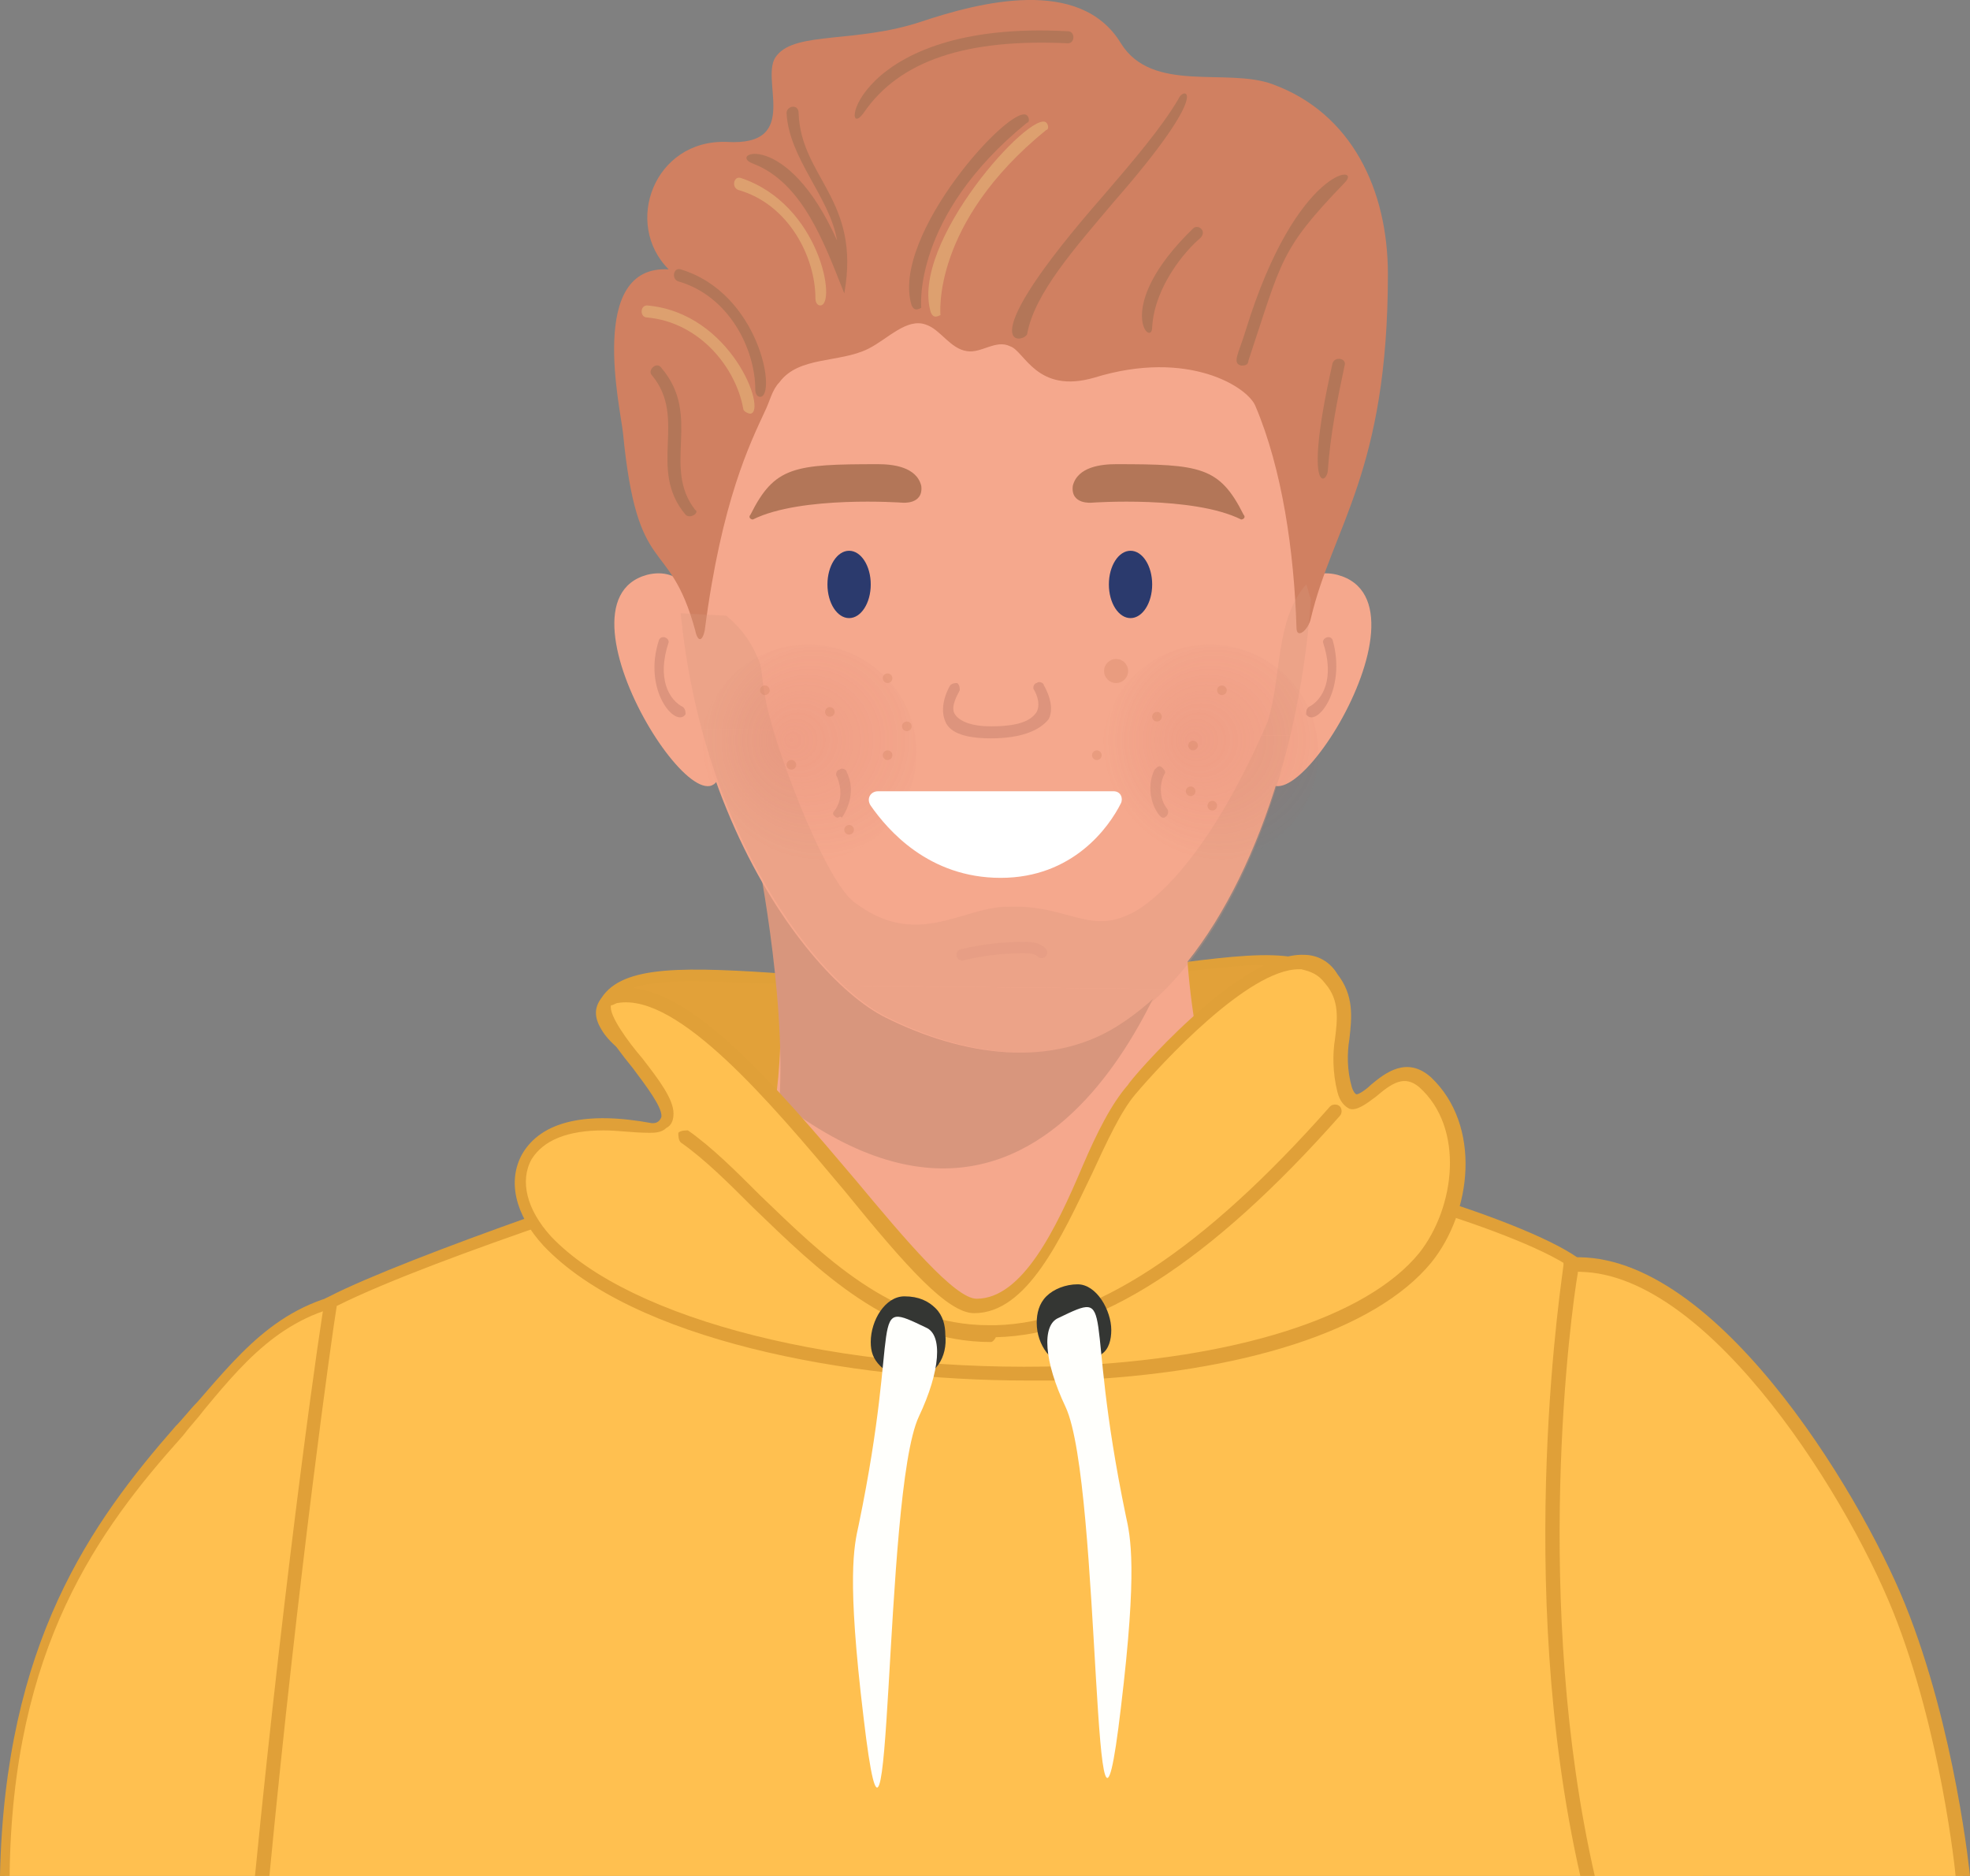 <?xml version="1.0" encoding="utf-8"?>
<!-- Generator: Adobe Illustrator 25.2.3, SVG Export Plug-In . SVG Version: 6.00 Build 0)  -->
<svg version="1.1" id="Layer_1" xmlns="http://www.w3.org/2000/svg" xmlns:xlink="http://www.w3.org/1999/xlink" x="0px" y="0px"
	 viewBox="0 0 81.9 78" style="enable-background:new 0 0 81.9 78;" xml:space="preserve">
<rect x="0" y="0" width="81.9" height="78" fill="#808080" stroke="none"/>
<style type="text/css">
	.st0{fill:#FFC050;}
	.st1{fill:#E0A038;}
	.st2{fill:#E2A139;}
	.st3{fill:#F5A88D;}
	.st4{fill:#D8967D;}
	.st5{fill:#343633;}
	.st6{fill:#FFFFFC;}
	.st7{opacity:0.2;}
	.st8{fill:#7C483C;}
	.st9{fill:#D08061;}
	.st10{fill:#B37658;}
	.st11{fill:#DDA06F;}
	.st12{opacity:0.3;enable-background:new    ;}
	.st13{clip-path:url(#SVGID_2_);fill:#D8967D;}
	.st14{fill:#2B3A6D;}
	.st15{opacity:0.5;fill:url(#SVGID_3_);enable-background:new    ;}
	.st16{opacity:0.5;fill:url(#SVGID_4_);enable-background:new    ;}
	
		.st17{opacity:5.000000e-02;fill:none;stroke:#7C483C;stroke-width:0.474;stroke-linecap:round;stroke-miterlimit:10;enable-background:new    ;}
	.st18{opacity:0.3;fill:#CD805F;enable-background:new    ;}
	.st19{opacity:0.15;}
	.st20{fill:#FFFFFF;}
</style>
<path class="st0" d="M23.9,78c0.3-6.5,0.2-12.1,0.1-15.9c-0.2-3.4-5-8.6-8.5-8.3c-4,0.4-5.6,2.9-8,5.7C3.7,63.7,0.3,68.7,0.2,78
	H23.9z"/>
<path class="st1" d="M0.4,78c0.1-9.5,3.7-14.4,7.2-18.3c0.3-0.4,0.6-0.7,0.9-1.1c1.9-2.3,3.6-4.2,6.9-4.5c0.1,0,0.2,0,0.3,0
	c1.3,0,2.8,0.7,4.3,2c2.1,1.8,3.6,4.3,3.7,6c0.2,4.4,0.2,9.9,0,15.9h0.5c0.3-6.1,0.3-11.7,0.1-15.9c-0.1-1.9-1.6-4.5-3.8-6.4
	c-1.7-1.5-3.5-2.3-5-2.1c-3.6,0.3-5.3,2.4-7.3,4.7c-0.3,0.3-0.6,0.7-0.9,1c-3.5,4-7.1,9-7.3,18.7H0.4z"/>
<g id="XMLID_61_">
	<path class="st2" d="M55.7,41.6c0.9,2.4-6.7,5.5-15.1,5.5c-8.5,0-16.7-3.3-15.3-5.5c1.2-2,6.8-0.6,15.3-0.6
		C49,41,54.5,38.3,55.7,41.6z"/>
	<path class="st1" d="M40.5,47.4c-7.3,0-14.3-2.5-15.5-4.6c-0.3-0.5-0.3-0.9,0-1.3c0.9-1.4,3.5-1.3,7.9-1c2.2,0.1,4.7,0.3,7.6,0.3
		c3.1,0,5.8-0.4,8-0.7c4-0.5,6.6-0.9,7.4,1.4c0.2,0.5,0.1,1-0.3,1.5C54.1,45.1,48,47.4,40.5,47.4z M28.8,40.8
		c-1.8,0-2.9,0.2-3.4,0.9c-0.2,0.2-0.1,0.5,0,0.8c1.1,2,8.1,4.3,15.1,4.3s13.3-2.1,14.7-4.1c0.3-0.4,0.3-0.7,0.2-1.1
		c-0.7-1.9-3-1.6-6.9-1.1c-2.2,0.3-5,0.7-8.1,0.7c-2.9,0-5.4-0.2-7.6-0.3C31.3,40.9,29.9,40.8,28.8,40.8z"/>
</g>
<path class="st3" d="M53.2,52.9c0,0-6.5,5.2-12.7,5.3c-6.8,0.1-13.2-5.1-10.8-6.8c1.8-1.3,2.5-4.2,2.7-7.2c0.3-4.5-0.7-9.3-0.7-9.3
	s1.3-0.7,3.2-1.5c5.3-2.3,15.1-5.5,14.5,1.8C48.5,45.2,53.2,52.9,53.2,52.9z"/>
<path class="st0" d="M70.5,78c-1.2-13.4-3.1-24.1-5.1-25.5c-2.3-1.6-11.1-4.2-14.9-4.4c-3.4,8.3-16.8,8.3-20.1,0
	c0.5-0.2-12.1,3.6-16.6,6c-0.1,0.3-1.6,10.7-2.9,23.9H70.5z"/>
<path class="st4" d="M49.3,38.1c0,0-4.8,17-16.9,7.7c0.3-4.5-1-10.7-1-10.7s1.6,0.7,3.5-0.1L49.3,38.1z"/>
<path class="st1" d="M11.2,78c1.2-12.5,2.6-22.5,2.8-23.7c4.2-2.1,14.5-5.3,16.2-5.9c1.7,3.8,5.5,6.2,10.2,6.2s8.6-2.4,10.3-6.2
	c3.8,0.2,12.3,2.7,14.6,4.3c1.8,1.3,3.7,11.8,5,25.3h0.5c-1.2-13.3-3.1-24.3-5.2-25.7c-2.4-1.7-11.2-4.3-15-4.4h-0.2L50.2,48
	c-1.8,4.5-6.3,6.1-9.8,6.1l0,0c-3.5,0-7.9-1.6-9.7-6V48l-0.1-0.1c0,0-0.1,0-0.2,0l0,0l0,0l0,0L30.1,48c-2.6,0.6-13.3,4.3-16.4,5.9
	L13.5,54v0.1c-0.1,0.3-1.6,10.7-2.9,23.9H11.2z"/>
<g id="XMLID_57_">
	<path class="st0" d="M22.8,51.6c-2.4-2.5-1.1-5.7,4.2-4.7c0.4,0.1,0.7-0.2,0.7-0.6c0-1.2-3.9-4.6-2.1-4.9
		c4.6-0.7,12.3,12.9,14.8,12.9c3.1,0,4.7-6.7,6.5-9c0.7-0.8,6.4-7.4,8.4-4.7c1.1,1.5,0,2.9,0.5,4.6c0.5,1.7,1.9-1.7,3.4-0.3
		c2,1.8,1.7,5.2,0,7.3C53.7,59.2,29.1,58.4,22.8,51.6z"/>
	<path class="st1" d="M42.7,57.4c-7.5,0-16.4-1.7-20.1-5.6c-1.2-1.3-1.5-2.7-0.9-3.8c0.8-1.4,2.7-1.8,5.4-1.3c0.1,0,0.2,0,0.3-0.1
		c0,0,0.1-0.1,0.1-0.2c0-0.4-0.6-1.2-1.2-2c-0.9-1.1-1.6-2.1-1.3-2.8c0.1-0.3,0.3-0.4,0.7-0.5c2.8-0.4,6.6,4.1,9.9,8
		c2,2.4,4.1,4.9,5,4.9c1.9,0,3.3-2.9,4.4-5.5c0.6-1.4,1.2-2.6,1.9-3.4c0-0.1,4.6-5.5,7.3-5.4c0.6,0,1.1,0.3,1.4,0.8
		c0.7,0.9,0.6,1.8,0.5,2.7c-0.1,0.6-0.1,1.3,0.1,2c0.1,0.3,0.2,0.3,0.2,0.3c0.1,0,0.4-0.2,0.6-0.4c0.6-0.5,1.5-1.2,2.5-0.3
		c2.1,2,1.7,5.6,0,7.7c-2.3,2.8-7.8,4.6-15.1,4.9C43.8,57.4,43.3,57.4,42.7,57.4z M25.1,47c-1.5,0-2.5,0.4-3,1.2
		c-0.5,0.9-0.2,2.1,0.8,3.2c3.3,3.5,12.1,5.7,21.4,5.4c7-0.3,12.5-2,14.7-4.7c1.5-1.9,1.9-5.2,0-6.9c-0.6-0.5-1.1-0.2-1.8,0.4
		c-0.4,0.3-0.8,0.6-1.1,0.5c-0.2-0.1-0.4-0.3-0.5-0.7c-0.2-0.8-0.2-1.6-0.1-2.2c0.1-0.8,0.2-1.6-0.4-2.3c-0.3-0.4-0.6-0.5-1-0.6
		c0,0,0,0-0.1,0c-2.1,0-5.7,3.9-6.8,5.2c-0.6,0.7-1.2,2-1.8,3.3c-1.3,2.7-2.7,5.8-4.9,5.8c-1.1,0-2.8-1.9-5.4-5.1
		c-3.1-3.7-6.9-8.2-9.4-7.8c-0.1,0-0.2,0.1-0.3,0.1c-0.1,0.4,0.7,1.5,1.3,2.2c0.7,0.9,1.3,1.7,1.3,2.3c0,0.3-0.1,0.5-0.3,0.6
		c-0.2,0.2-0.5,0.2-0.7,0.2C26.3,47.1,25.7,47,25.1,47z"/>
</g>
<g id="XMLID_56_">
	<path class="st1" d="M41.2,55.8c-4.2,0-7.2-3-9.9-5.6c-1-1-2-2-3-2.7c-0.1-0.1-0.1-0.3-0.1-0.4c0.1-0.1,0.3-0.1,0.4-0.1
		c1,0.7,2,1.7,3,2.7c2.6,2.5,5.5,5.4,9.5,5.4c0.1,0,0.2,0,0.3,0C45.4,55,50,52,55.3,46c0.1-0.1,0.3-0.1,0.4,0c0.1,0.1,0.1,0.3,0,0.4
		c-5.4,6.1-10.1,9.1-14.3,9.2C41.3,55.8,41.2,55.8,41.2,55.8z"/>
</g>
<g id="XMLID_51_">
	<g id="XMLID_55_">
		<path class="st5" d="M37.9,57.1c-2.3,0-1.3-2.9-0.3-2.9C39.9,54.1,39.4,57.1,37.9,57.1z"/>
		<path class="st5" d="M37.9,57.3c-0.6,0-1-0.2-1.3-0.5s-0.4-0.6-0.4-1c0-0.9,0.6-1.9,1.4-1.9c0.6,0,1,0.2,1.3,0.5s0.4,0.7,0.4,1.1
			C39.4,56.4,38.9,57.3,37.9,57.3z M37.7,54.4c-0.4,0-0.9,0.8-0.9,1.4c0,0.2,0,0.5,0.2,0.7s0.5,0.3,0.9,0.3c0.6,0,1-0.7,1-1.3
			c0-0.3-0.1-0.6-0.3-0.8C38.4,54.5,38.1,54.4,37.7,54.4z"/>
	</g>
	<g id="XMLID_54_">
		<path class="st5" d="M44.6,56.6c2.3,0,1.3-2.9,0.3-2.9C42.7,53.7,43.1,56.6,44.6,56.6z"/>
		<path class="st5" d="M44.6,56.8c-0.9,0-1.5-0.9-1.5-1.8c0-0.4,0.1-0.8,0.4-1.1c0.3-0.3,0.8-0.5,1.3-0.5c0.8,0,1.4,1.1,1.4,1.9
			c0,0.4-0.1,0.8-0.4,1C45.6,56.7,45.2,56.8,44.6,56.8z M44.9,53.9c-0.4,0-0.8,0.1-1,0.4c-0.2,0.2-0.3,0.5-0.3,0.8
			c0,0.6,0.4,1.3,1,1.3c0.4,0,0.7-0.1,0.9-0.3s0.2-0.5,0.2-0.7C45.8,54.7,45.3,53.9,44.9,53.9z"/>
	</g>
	<path id="XMLID_53_" class="st6" d="M38.2,58.9c-1.5,3.2-1.1,22.7-2.3,12.5c-0.7-5.8-0.4-7.1-0.2-8c1.8-8.7,0.3-9.4,2.8-8.2
		C39.2,55.5,39.1,57,38.2,58.9z"/>
	<path id="XMLID_52_" class="st6" d="M44.3,58.5c1.5,3.2,1.1,22.7,2.3,12.5c0.7-5.8,0.4-7.1,0.2-8c-1.8-8.7-0.3-9.4-2.8-8.2
		C43.3,55.1,43.4,56.6,44.3,58.5z"/>
</g>
<g id="XMLID_49_">
	<path class="st3" d="M51.5,10.8c-6.4-8.9-21.4-6.7-23.2,7c-1.7,13.6,4.9,22.7,8.5,24.5c3.2,1.6,7,2.2,9.9,0.2
		C54.4,37.4,57.3,18.9,51.5,10.8z"/>
</g>
<g id="XMLID_42_">
	<g id="XMLID_47_">
		<g id="XMLID_48_">
			<path class="st3" d="M26.9,23.9c2.8-0.7,3.1,4.7,3.1,7.4C30.2,36.6,22.5,25.1,26.9,23.9z"/>
		</g>
	</g>
	<g id="XMLID_45_">
		<g id="XMLID_46_">
			<path class="st3" d="M55.6,23.9c-2.8-0.7-3.1,4.7-3.1,7.4C52.4,36.6,60.1,25.1,55.6,23.9z"/>
		</g>
	</g>
	<g id="XMLID_43_" class="st7">
		<g id="XMLID_44_">
			<path class="st8" d="M55.4,26.6c-0.1-0.2-0.4-0.1-0.4,0.1c0.5,1.5,0,2.4-0.6,2.7c-0.1,0.1-0.1,0.2-0.1,0.3
				C54.7,30.3,56,28.7,55.4,26.6z"/>
		</g>
	</g>
</g>
<g id="XMLID_40_">
	<path class="st9" d="M31.8,17.1c0.2-0.4,0.3-0.9,0.6-1.2c0.8-1.1,2.5-0.8,3.7-1.4c0.8-0.4,1.6-1.3,2.4-1c0.6,0.2,1,1,1.7,1.1
		c0.6,0.1,1.2-0.5,1.8-0.2c0.6,0.2,1.1,2,3.5,1.3c3.9-1.2,6.4,0.4,6.7,1.2c1.1,2.6,1.6,6,1.7,9.2c0,0.5,0.5,0.1,0.6-0.4
		c0.9-3.8,3.2-6.1,3.2-14.3c0-3.5-1.5-6.7-4.8-7.9c-1.9-0.7-5,0.4-6.3-1.7c-1.7-2.8-5.9-1.7-8.3-0.9c-2.7,0.9-5.2,0.4-6,1.4
		c-0.8,0.9,1.1,3.8-2.1,3.6c-3-0.1-4.3,3.4-2.4,5.3c-3.4-0.2-2,5.8-1.9,6.8c0.6,6.2,1.9,4.2,3,8.2c0.1,0.5,0.3,0.5,0.4,0
		C30,20.8,31.2,18.4,31.8,17.1z"/>
</g>
<g id="XMLID_9_">
	<g id="XMLID_38_">
		<g id="XMLID_39_">
			<path class="st10" d="M35.1,12.2c-0.8-2-1.7-4.6-3.8-5.4c-1.1-0.4,1.4-1.5,3.5,3.2c-0.3-1.8-2-3.4-2.1-5.3c0-0.3,0.5-0.4,0.5,0
				C33.3,7.4,35.8,8.3,35.1,12.2z"/>
		</g>
	</g>
	<g id="XMLID_36_">
		<g id="XMLID_37_">
			<path class="st10" d="M31.6,16.5c-0.1,0-0.2-0.1-0.2-0.3c0-1.7-1.1-3.9-3.2-4.5c-0.3-0.1-0.2-0.6,0.1-0.5
				C31.6,12.2,32.3,16.5,31.6,16.5z"/>
		</g>
	</g>
	<g id="XMLID_34_">
		<g id="XMLID_35_">
			<path class="st11" d="M34.1,12.7c-0.1,0-0.2-0.1-0.2-0.3c0-1.7-1.1-3.9-3.2-4.5c-0.3-0.1-0.2-0.6,0.1-0.5
				C34.1,8.5,34.8,12.7,34.1,12.7z"/>
		</g>
	</g>
	<g id="XMLID_32_">
		<g id="XMLID_33_">
			<path class="st11" d="M31.2,17.2c-0.1,0-0.3-0.1-0.3-0.2c-0.3-1.7-1.8-3.6-4-3.8c-0.3,0-0.3-0.5,0-0.5
				C30.4,13,31.9,17.1,31.2,17.2z"/>
		</g>
	</g>
	<g id="XMLID_30_">
		<g id="XMLID_31_">
			<path class="st10" d="M28.5,21.4c-1.6-1.9,0.1-4-1.4-5.8c-0.2-0.2,0.2-0.6,0.4-0.3c1.7,2,0,4.1,1.4,5.9
				C29.1,21.3,28.7,21.6,28.5,21.4z"/>
		</g>
	</g>
	<g id="XMLID_28_">
		<g id="XMLID_29_">
			<path class="st10" d="M55.4,15.1c0.1-0.3,0.6-0.2,0.5,0.1c-0.3,1.4-0.6,2.9-0.7,4.4C55.1,20.2,54.2,20.4,55.4,15.1z"/>
		</g>
	</g>
	<g id="XMLID_26_">
		<g id="XMLID_27_">
			<path class="st10" d="M51.6,15.2c-0.4-0.1-0.1-0.5,0.2-1.5c2.1-6.8,4.9-6.9,4.1-6.1c-2.7,2.8-2.6,3.2-4,7.4
				C51.9,15.2,51.7,15.2,51.6,15.2z"/>
		</g>
	</g>
	<g id="XMLID_24_">
		<g id="XMLID_25_">
			<path class="st10" d="M45.9,8.1c1.2-1.4,2.4-2.8,3.1-4c0.2-0.5,1.5-0.5-2.7,4.3c-1.6,1.9-3.3,3.8-3.6,5.5
				C42.5,14.3,40.2,14.6,45.9,8.1z"/>
		</g>
	</g>
	<g id="XMLID_22_">
		<g id="XMLID_23_">
			<path class="st10" d="M37.9,12.7c-0.9-2.9,4.2-8.5,4.8-7.9c0.1,0.1,0.1,0.3,0,0.3c-4.8,3.9-4.4,7.7-4.4,7.7
				C38.1,12.9,38,12.9,37.9,12.7z"/>
		</g>
	</g>
	<g id="XMLID_16_">
		<g id="XMLID_21_">
			<path class="st11" d="M38.7,13c-0.9-2.9,4.2-8.5,4.8-7.9c0.1,0.1,0.1,0.3,0,0.3c-4.8,3.9-4.4,7.7-4.4,7.7
				C38.9,13.2,38.8,13.2,38.7,13z"/>
		</g>
	</g>
	<g id="XMLID_12_">
		<g id="XMLID_15_">
			<path class="st10" d="M49.6,9.5c0.2-0.2,0.6,0.1,0.3,0.4c-0.6,0.5-1.9,2-2,3.7C47.9,14.5,46.2,12.8,49.6,9.5z"/>
		</g>
	</g>
	<g id="XMLID_10_">
		<g id="XMLID_11_">
			<path class="st10" d="M44.4,1.3c0.3,0,0.3,0.5,0,0.5c-4.2-0.2-7,0.7-8.5,2.9C34.9,6.1,35.4,0.8,44.4,1.3z"/>
		</g>
	</g>
</g>
<g class="st12">
	<g>
		<defs>
			<path id="SVGID_1_" d="M36.9,42.3c3.2,1.6,7,2.2,9.9,0.2c4.4-2.9,7.2-10.3,7.7-17.6c-0.1-0.2-0.1-0.4-0.2-0.6
				c-1.3,1.5-1,3.8-1.6,5.7c-0.3,0.7-2.4,5.7-5.2,7.7c-2.1,1.4-2.9-0.1-5.6,0c-1.9,0-3.8,1.8-6.4-0.2c-1.3-1-3.5-7-3.7-8.6
				c-0.1-0.4-0.1-0.9-0.2-1.3c-0.3-0.8-0.7-1.4-1.4-2l-1.9-0.1C29.2,34.7,34,40.9,36.9,42.3z"/>
		</defs>
		<clipPath id="SVGID_2_">
			<use xlink:href="#SVGID_1_"  style="overflow:visible;"/>
		</clipPath>
		<polygon class="st13" points="28.3,40.9 54.5,41.2 54.5,44.5 28.3,44.5 		"/>
		<polygon class="st13" points="28.3,30.3 54.5,30.6 54.5,41.2 28.3,40.9 		"/>
		<polygon class="st13" points="54.5,30.6 28.3,30.3 28.3,24.3 54.5,24.3 		"/>
	</g>
</g>
<g>
	<path class="st10" d="M37.5,20.9c0,0,0.9,0.1,0.8-0.7c-0.2-0.8-1.2-0.9-1.8-0.9c-3.5,0-4.3,0.1-5.3,2.1c-0.1,0.1,0,0.2,0.1,0.2
		C33.3,20.6,37.5,20.9,37.5,20.9z"/>
</g>
<g>
	<path class="st10" d="M45.4,20.9c0,0-0.9,0.1-0.8-0.7c0.2-0.8,1.2-0.9,1.8-0.9c3.5,0,4.3,0.1,5.3,2.1c0.1,0.1,0,0.2-0.1,0.2
		C49.6,20.6,45.4,20.9,45.4,20.9z"/>
</g>
<ellipse class="st14" cx="35.3" cy="24.3" rx="0.9" ry="1.4"/>
<ellipse class="st14" cx="47" cy="24.3" rx="0.9" ry="1.4"/>
<radialGradient id="SVGID_3_" cx="50.841" cy="49.22" r="5.011" fx="49.533" fy="49.225" gradientTransform="matrix(1 0 0 -1 0 80.001)" gradientUnits="userSpaceOnUse">
	<stop  offset="0" style="stop-color:#D1675D;stop-opacity:0.3"/>
	<stop  offset="0.497" style="stop-color:#C35A53;stop-opacity:0.151"/>
	<stop  offset="1" style="stop-color:#BA524D;stop-opacity:0"/>
</radialGradient>
<circle class="st15" cx="50.3" cy="31.3" r="4.5"/>
<radialGradient id="SVGID_4_" cx="34.182" cy="49.22" r="5.011" fx="32.873" fy="49.225" gradientTransform="matrix(1 0 0 -1 0 80.001)" gradientUnits="userSpaceOnUse">
	<stop  offset="0" style="stop-color:#D1675D;stop-opacity:0.3"/>
	<stop  offset="0.497" style="stop-color:#C35A53;stop-opacity:0.151"/>
	<stop  offset="1" style="stop-color:#BA524D;stop-opacity:0"/>
</radialGradient>
<circle class="st16" cx="33.6" cy="31.3" r="4.5"/>
<path class="st17" d="M40,39.7c0.8-0.2,1.7-0.3,2.5-0.3c0.3,0,0.6,0,0.8,0.2"/>
<g class="st7">
	<path class="st8" d="M41.2,30.7c-1,0-1.7-0.2-1.9-0.7c-0.3-0.7,0.2-1.5,0.2-1.5c0.1-0.1,0.2-0.1,0.3-0.1c0.1,0.1,0.1,0.2,0.1,0.3
		c-0.1,0.2-0.4,0.7-0.2,1s0.7,0.5,1.5,0.5c1.3,0,1.7-0.3,1.9-0.6c0.2-0.4-0.1-0.9-0.1-0.9c-0.1-0.1,0-0.3,0.1-0.3
		c0.1-0.1,0.3,0,0.3,0.1c0,0,0.5,0.8,0.2,1.4C43.2,30.4,42.4,30.7,41.2,30.7z"/>
</g>
<circle class="st18" cx="46.4" cy="27.9" r="0.5"/>
<circle class="st18" cx="49.5" cy="32.9" r="0.2"/>
<circle class="st18" cx="48.1" cy="29.8" r="0.2"/>
<circle class="st18" cx="45.6" cy="31.4" r="0.2"/>
<circle class="st18" cx="50.4" cy="33.5" r="0.2"/>
<circle class="st18" cx="50.8" cy="28.7" r="0.2"/>
<circle class="st18" cx="49.6" cy="31" r="0.2"/>
<circle class="st18" cx="34.5" cy="29.6" r="0.2"/>
<circle class="st18" cx="36.9" cy="31.4" r="0.2"/>
<circle class="st18" cx="32.9" cy="31.8" r="0.2"/>
<circle class="st18" cx="31.8" cy="28.7" r="0.2"/>
<circle class="st18" cx="36.9" cy="28.2" r="0.2"/>
<circle class="st18" cx="37.7" cy="30.2" r="0.2"/>
<circle class="st18" cx="35.3" cy="34.5" r="0.2"/>
<g class="st19">
	<g>
		<path class="st8" d="M34.8,34L34.8,34c-0.2-0.1-0.2-0.2-0.1-0.3c0.3-0.4,0.3-0.9,0.1-1.4c-0.1-0.1,0-0.3,0.1-0.3
			c0.1-0.1,0.3,0,0.3,0.1c0.3,0.6,0.2,1.3-0.2,1.9C34.9,33.9,34.9,34,34.8,34z"/>
	</g>
</g>
<g class="st19">
	<g>
		<path class="st8" d="M48.4,34c-0.1,0-0.1,0-0.2-0.1c-0.4-0.5-0.5-1.3-0.2-1.9c0.1-0.1,0.2-0.2,0.3-0.1s0.2,0.2,0.1,0.3
			c-0.2,0.4-0.2,1,0.1,1.4C48.6,33.7,48.6,33.9,48.4,34C48.5,34,48.5,34,48.4,34z"/>
	</g>
</g>
<path class="st20" d="M36.5,32.9h9.8c0.3,0,0.4,0.3,0.3,0.5c-0.5,1-2,3.1-5,3.1s-4.7-2-5.4-3C36,33.2,36.2,32.9,36.5,32.9z"/>
<g id="XMLID_5_" class="st7">
	<path id="XMLID_6_" class="st8" d="M27.4,26.6c0.1-0.2,0.4-0.1,0.4,0.1c-0.5,1.5,0,2.4,0.6,2.7c0.1,0.1,0.1,0.2,0.1,0.3
		C28.1,30.3,26.7,28.7,27.4,26.6z"/>
</g>
<path class="st0" d="M79,67c-2-5.1-8.1-14.9-13.8-14.3c0,0-2.2,13,0.6,25.3h15.8C81.6,78.1,81,72.1,79,67z"/>
<path class="st1" d="M65.2,52.4H65v0.2c0,0.2-2.1,13.1,0.7,25.4h0.6c-2.6-11.4-1-23.4-0.7-25.1L65.2,52.4z"/>
<g>
	<path class="st1" d="M81.3,78c0-0.1-0.6-6-2.6-11c-2.1-5.2-8.1-14.6-13.5-14.1l-0.1-0.6c6-0.6,12.2,9.7,14.1,14.4
		c2.1,5.2,2.7,11.3,2.7,11.3H81.3z"/>
</g>
</svg>
